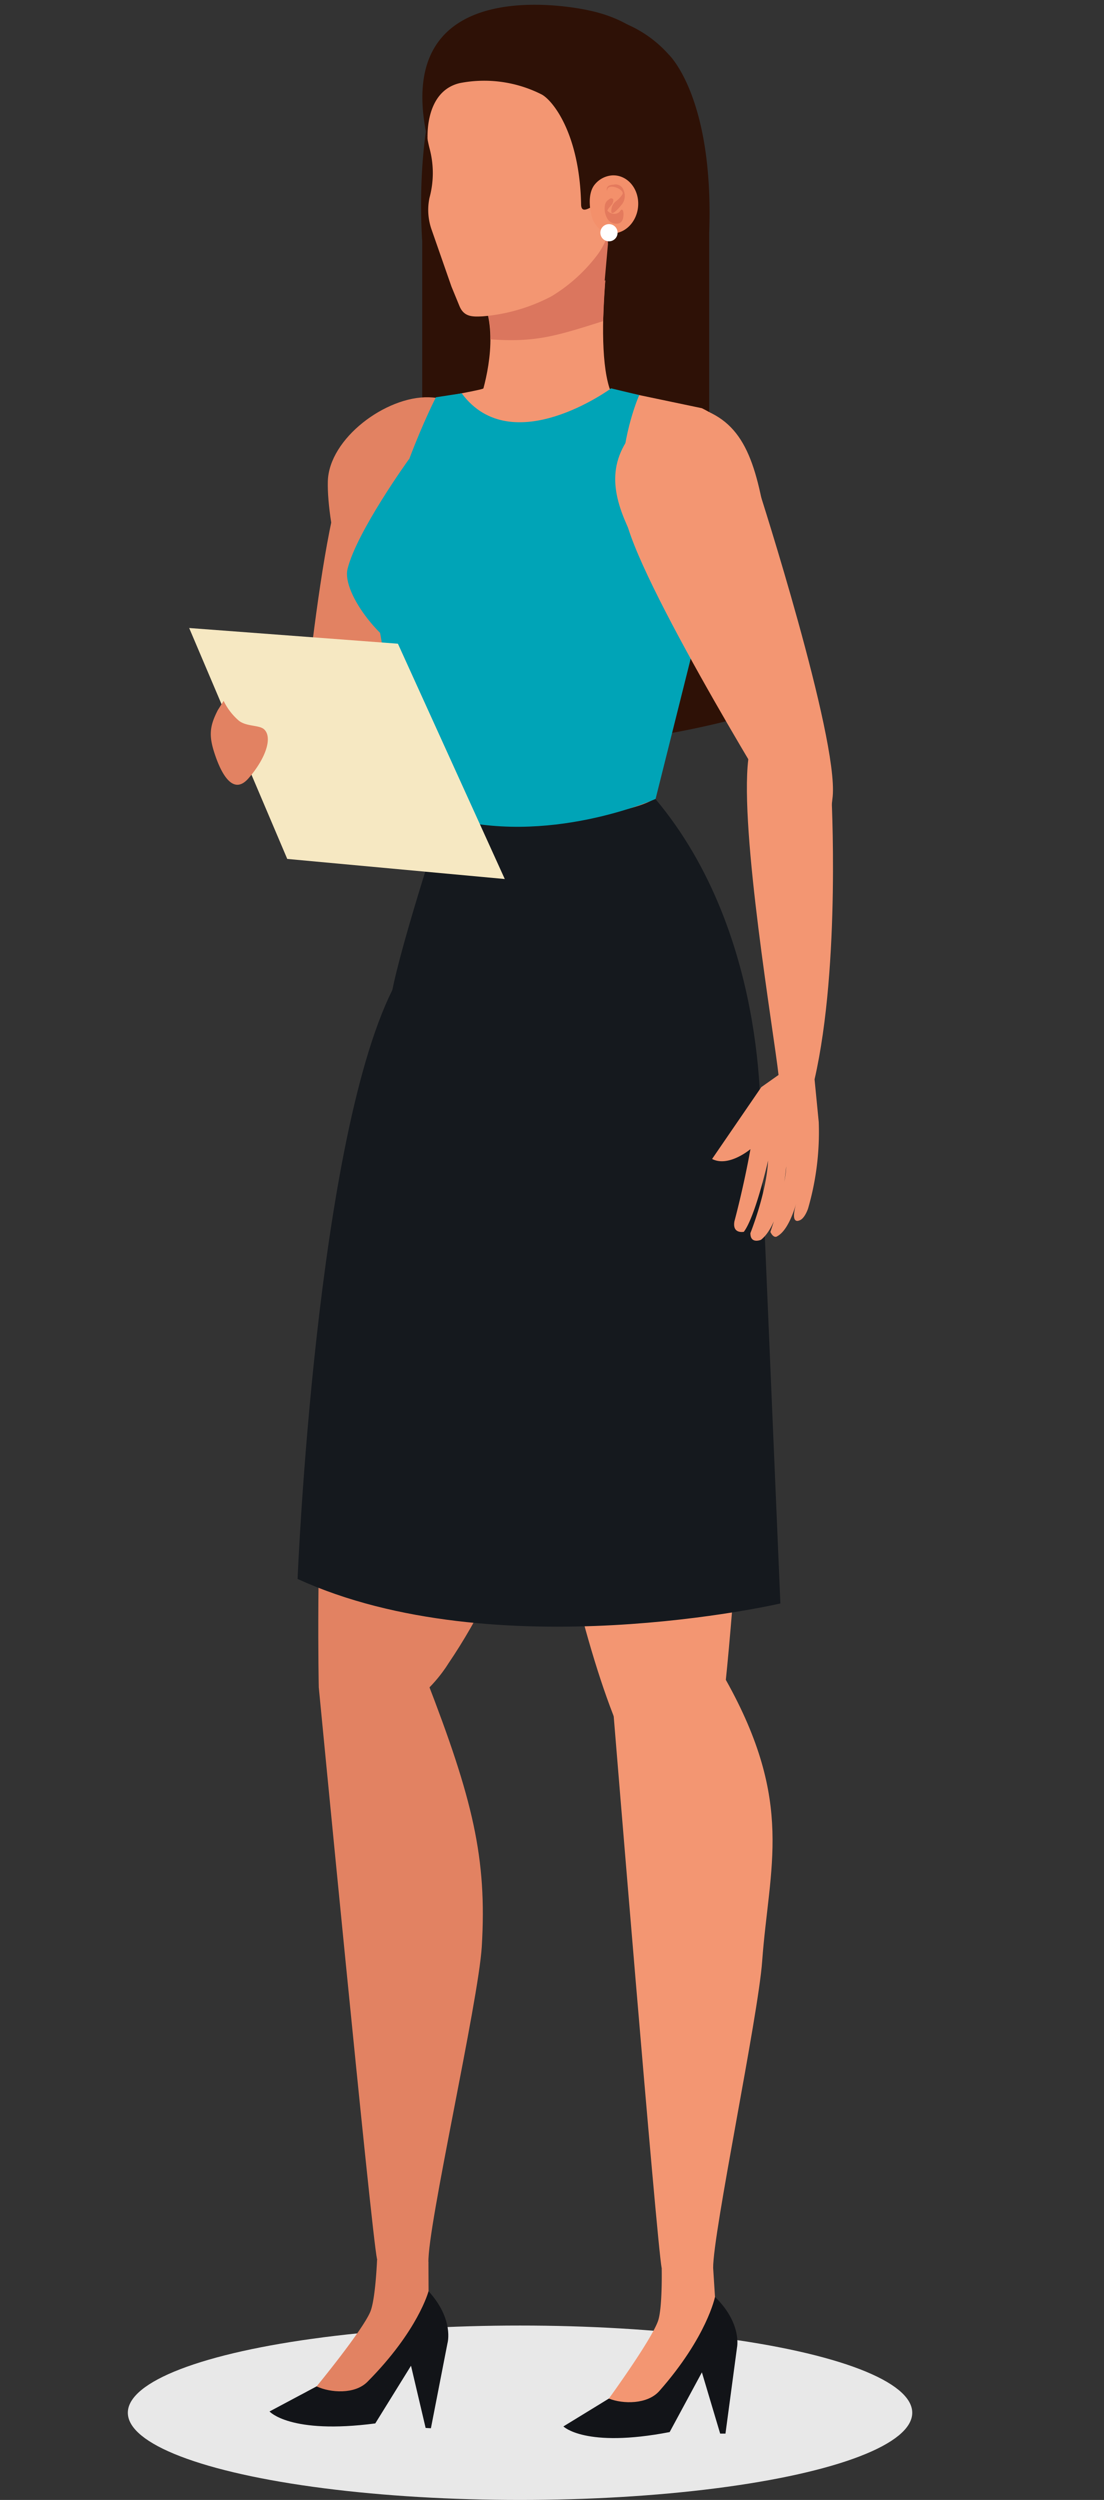 <svg xmlns="http://www.w3.org/2000/svg" width="190" height="430" viewBox="0 0 190 430">
  <rect x="0" y="0" width="190" height="430" fill="#333333" stroke="none"/>
  <g id="Grupo_874820" data-name="Grupo 874820" transform="translate(-1230 -5158)">
    <rect id="Rectángulo_291514" data-name="Rectángulo 291514" width="190" height="430" transform="translate(1230 5158)" fill="none"/>
    <ellipse id="Elipse_5493" data-name="Elipse 5493" cx="67.5" cy="15" rx="67.5" ry="15" transform="translate(1252 5558)" fill="#e8e8e8"/>
    <g id="Grupo_874819" data-name="Grupo 874819" transform="translate(672.526 4862.632)">
      <g id="Grupo_874818" data-name="Grupo 874818" transform="translate(590.031 296.185)">
        <path id="Trazado_598039" data-name="Trazado 598039" d="M764.686,307.729s7.834,7.223,7,30.689v70.995A18.339,18.339,0,0,0,778.17,421.5S726.7,436.618,722.3,413.538V339.9s-2.389-30.984,9.541-36.55C731.844,303.348,752.959,294.646,764.686,307.729Z" transform="translate(-682.19 -299.204)" fill="#2e1106"/>
        <path id="Trazado_598040" data-name="Trazado 598040" d="M742.439,517.722c10.66,5.1,4.961,17.15,4.961,17.15l-13.861,50.441s-12.95,5.295-35.673,2.644c-3.157-4.518-9.643-23.44-11.816-37.889-1.789-11.9-7.348-23.626-1.293-30.262,2.321-2.544,20.006-5.082,20.095-5.5l20.876-.085Z" transform="translate(-654.206 -448.326)" fill="#f39672"/>
        <path id="Trazado_598041" data-name="Trazado 598041" d="M714.2,887.457s-6.74,55.8-28.281,87.423c0,0-10.046,16.882-22.285,4.04,0,0-1.961-90.869,13.362-118.975C676.994,859.946,720.779,857.783,714.2,887.457Z" transform="translate(-641.331 -689.538)" fill="#e28262"/>
        <path id="Trazado_598042" data-name="Trazado 598042" d="M686.35,519.572c-7.377-.206-17.177,7.079-17.383,14.457s3.815,26.408,9.433,21.623c11.045-9.406,16.557-15.064,16.762-22.44S693.727,519.777,686.35,519.572Z" transform="translate(-645.105 -452.056)" fill="#e28262"/>
        <path id="Trazado_598043" data-name="Trazado 598043" d="M660.536,555.652,674,555.059l7.028,11.927s-14.079,42-20.942,49.722c-7.312,8.229-8.037-1.012-8.752-4.67C651.336,612.038,655.443,562.586,660.536,555.652Z" transform="translate(-632.808 -476.82)" fill="#e28262"/>
        <g id="Grupo_874805" data-name="Grupo 874805" transform="translate(13.834 283.981)">
          <g id="Grupo_874804" data-name="Grupo 874804" transform="translate(0 103.815)">
            <g id="Grupo_874803" data-name="Grupo 874803" transform="translate(0.944)">
              <path id="Trazado_598044" data-name="Trazado 598044" d="M652.434,1606.423a31.255,31.255,0,0,1-13.5-1.046l7.152-4.209s7.766-9.441,9.216-12.778c.929-2.136,1.19-9.074,1.19-9.074l8.84.524.02,4.953,3.218,7.524s.3,3.547-6.129,4.262A128.529,128.529,0,0,1,652.434,1606.423Z" transform="translate(-638.93 -1579.316)" fill="#e28262"/>
            </g>
            <path id="Trazado_598045" data-name="Trazado 598045" d="M643.9,1613.814c2.38,1.112,6.572,1.405,8.747-.785,8.759-8.819,10.519-15.59,10.519-15.59,4.436,4.873,3.263,8.941,3.263,8.941l-.329,1.681-2.525,12.954-.91-.053-2.516-10.7L654,1620.184c-14.695,1.928-18.2-2.056-18.2-2.056Z" transform="translate(-635.805 -1591.961)" fill="#121418"/>
          </g>
          <path id="Trazado_598046" data-name="Trazado 598046" d="M663.82,1241.217s9.068,94.024,10.035,98.413c0,0,8.927,3.032,8.84.525-.2-6.056,8.6-44.8,9.181-54.3.92-15.249-1.561-25.4-9.493-45.9C682.383,1239.962,667.79,1229.844,663.82,1241.217Z" transform="translate(-655.353 -1235.815)" fill="#e28262"/>
        </g>
        <path id="Trazado_598047" data-name="Trazado 598047" d="M722.159,737.582c-1.693-.307-8.673,3.3-8.673,3.3s-8.721,28.02-9.093,32.282,28.925,26.315,61.659,13.756c0,0-15.155-39.459-16.083-49.176S722.159,737.582,722.159,737.582Z" transform="translate(-669.828 -601.248)" fill="#e38865"/>
        <path id="Trazado_598048" data-name="Trazado 598048" d="M713.165,750.948s-8.358,25.27-9.093,32.282c-2.61,24.825,30.981,35.235,63.714,22.676,0,0,2.122-34.129-18.138-58.1C749.648,747.809,744.267,752.718,713.165,750.948Z" transform="translate(-669.506 -611.316)" fill="#15191e"/>
        <path id="Trazado_598049" data-name="Trazado 598049" d="M790.942,970.973l23.672-13s-3.841,74.9-6.84,95.934c0,0-13.244,3.687-17.345.962-12.278-28.8-19.39-91.337-19.39-91.337Z" transform="translate(-716.334 -757.966)" fill="#f39672"/>
        <path id="Trazado_598050" data-name="Trazado 598050" d="M803.247,878.6s11.361,3.278,9.009,24.327c-2.295,20.559-40.1,22.51-43.633,1.432C764.823,881.682,783.224,869.662,803.247,878.6Z" transform="translate(-714.298 -700.509)" fill="#f39672"/>
        <path id="Trazado_598051" data-name="Trazado 598051" d="M778.6,443.707H755.817c1.036-3.32,3.183-11.906-.137-17.75L778.7,410.844S774.606,436.207,778.6,443.707Z" transform="translate(-705.617 -376.191)" fill="#f39672"/>
        <path id="Trazado_598052" data-name="Trazado 598052" d="M757.454,433.745a14.893,14.893,0,0,0-1.774-7.787L778.7,410.844a163.3,163.3,0,0,0-1.837,19.764C768.548,433.251,765.128,434.275,757.454,433.745Z" transform="translate(-705.617 -376.191)" fill="#db765e"/>
        <g id="Grupo_874815" data-name="Grupo 874815" transform="translate(40.133)">
          <path id="Trazado_598053" data-name="Trazado 598053" d="M730.387,351.441l-1.381-3.361-3.461-9.918a10.167,10.167,0,0,1-.322-5.343,16.206,16.206,0,0,0,.044-8.38c-2.341-9.067,1.482-14.056,1.482-14.056,4.923-8.7,17.543-9.3,17.543-9.3,15.645.018,17.686,15.062,17.686,15.062,3.018,9.925-4.572,18.677-4.587,18.692-.964,1.106-.983,2.825-1.406,4.156a12.541,12.541,0,0,1-2.1,3.935,28.054,28.054,0,0,1-7.671,6.829,30.917,30.917,0,0,1-11.886,3.447C732.741,353.271,731.178,353.369,730.387,351.441Z" transform="translate(-723.999 -299.605)" fill="#f39672"/>
          <path id="Trazado_598054" data-name="Trazado 598054" d="M754.765,337.335c-.281-7.13-.44-6.684-.44-6.684-.272-2.075-4.128,2.622-4.183-.093-.243-12.435-5.055-18.115-6.866-18.981a21.881,21.881,0,0,0-13.983-1.922c-6.223,1.433-5.559,9.78-5.559,9.78-6.9-30.326,27.717-22.282,27.717-22.282,16.841,3.519,15.923,19.268,15.923,19.268,2.891,16.711-13.174,27.237-13.174,27.237Z" transform="translate(-722.823 -296.185)" fill="#2e1106"/>
          <g id="Grupo_874814" data-name="Grupo 874814" transform="translate(28.807 29.35)">
            <g id="Grupo_874810" data-name="Grupo 874810">
              <g id="Grupo_874809" data-name="Grupo 874809">
                <g id="Grupo_874808" data-name="Grupo 874808">
                  <g id="Grupo_874807" data-name="Grupo 874807">
                    <g id="Grupo_874806" data-name="Grupo 874806">
                      <path id="Trazado_598055" data-name="Trazado 598055" d="M820.058,402.727a3.355,3.355,0,0,0,2.2.548c2.414-.156,4.3-2.522,4.221-5.275s-2.1-4.852-4.514-4.7a4.247,4.247,0,0,0-2.923,1.518c-1.1,1.274-1.021,3.516-.672,5.043A4.636,4.636,0,0,0,820.058,402.727Z" transform="translate(-818.14 -393.297)" fill="#f3906b"/>
                    </g>
                  </g>
                </g>
              </g>
            </g>
            <g id="Grupo_874813" data-name="Grupo 874813" transform="translate(2.57 1.563)">
              <g id="Grupo_874811" data-name="Grupo 874811" transform="translate(0.361)">
                <path id="Trazado_598056" data-name="Trazado 598056" d="M827.887,399.522c.066-1.451,3.061-.22,2.659.616a4.448,4.448,0,0,1-1.11,1.2,2.11,2.11,0,0,0-.819,1.623c-.007.082-.012.335.079.388.39.243,1.558-1.229,1.813-1.54a2.406,2.406,0,0,0,.231-2.326,1.444,1.444,0,0,0-1.655-1c-.655.071-1.32.151-1.241.964,0,.015.038.149.043.076Z" transform="translate(-827.838 -398.467)" fill="#e47a5d"/>
              </g>
              <g id="Grupo_874812" data-name="Grupo 874812" transform="translate(0 2.381)">
                <path id="Trazado_598057" data-name="Trazado 598057" d="M828.066,406.469c-.323-.288-.6-.02-.9.217a1.383,1.383,0,0,0-.482.877,3.414,3.414,0,0,0,.489,2.393,1.816,1.816,0,0,0,1.607.752c.882-.068,1.1-.858,1.1-1.6,0-.2-.01-.671-.208-.784-.221-.124-.352.212-.484.359a1.245,1.245,0,0,1-.732.32,1.591,1.591,0,0,1-1.335-.517.706.706,0,0,1-.147-.221c.025.488.056.592.093.323a1.306,1.306,0,0,1,.15-.354c.184-.346.516-.593.73-.927.1-.152.279-.687.119-.835Z" transform="translate(-826.644 -406.344)" fill="#e47a5d"/>
              </g>
            </g>
          </g>
          <path id="Trazado_598058" data-name="Trazado 598058" d="M824.19,422.59a1.48,1.48,0,1,0,1.4-1.555A1.48,1.48,0,0,0,824.19,422.59Z" transform="translate(-793.553 -383.3)" fill="#fff"/>
        </g>
        <path id="Trazado_598059" data-name="Trazado 598059" d="M745.219,517.324" transform="translate(-698.317 -450.49)" fill="#8a8db6"/>
        <path id="Trazado_598060" data-name="Trazado 598060" d="M710.45,515.356l-4.431.682s-8.6,16.62-10.629,34.226c2.173,14.449,6.531,36.326,11.816,37.889,17.913,5.3,36.613-3.03,36.613-3.03l8.566-34.206C729.376,541.962,741,515.662,741,515.662l-4.831-1.158S719.079,527.037,710.45,515.356Z" transform="translate(-663.549 -448.522)" fill="#00a4b7"/>
        <path id="Trazado_598061" data-name="Trazado 598061" d="M690.548,554.863s-8.989,12.453-10.558,18.868c-1.031,4.216,6.322,13.711,12.256,15.386C695.489,590.032,695.564,555.7,690.548,554.863Z" transform="translate(-652.734 -476.684)" fill="#00a4b7"/>
        <g id="Grupo_874817" data-name="Grupo 874817" transform="translate(64.406 389.313)">
          <g id="Grupo_874816" data-name="Grupo 874816" transform="translate(0.937 0)">
            <path id="Trazado_598062" data-name="Trazado 598062" d="M819.778,1611.634a31.257,31.257,0,0,1-13.54-.243l6.891-4.624s7.191-9.886,8.44-13.3c.8-2.189.648-9.131.648-9.131h8.858l.314,4.943,3.658,7.317s.509,3.526-5.865,4.621A128.655,128.655,0,0,1,819.778,1611.634Z" transform="translate(-806.238 -1584.336)" fill="#f39672"/>
          </g>
          <path id="Trazado_598063" data-name="Trazado 598063" d="M810.965,1618.179c2.44.969,6.641,1.013,8.683-1.3,8.217-9.324,9.577-16.187,9.577-16.187,4.715,4.6,3.785,8.732,3.785,8.732l-.228,1.7-1.753,13.082h-.913l-3.144-10.536-5.549,10.273c-14.553,2.8-18.287-.972-18.287-.972Z" transform="translate(-803.137 -1595.748)" fill="#121418"/>
        </g>
        <path id="Trazado_598064" data-name="Trazado 598064" d="M850.977,1249.535l-19.344,5.728s7.446,91.046,8.3,95.458c0,0,8.88,2.51,8.858,0-.048-6.059,7.755-43.285,8.436-52.774C858.407,1281.639,862.839,1270.7,850.977,1249.535Z" transform="translate(-758.615 -961.408)" fill="#f39672"/>
        <path id="Trazado_598065" data-name="Trazado 598065" d="M731.037,868.105l3.82,90.029s-49.04,11.35-83.091-4.216c0,0,3.113-77.017,16.959-102.559C668.725,851.36,728.259,845.853,731.037,868.105Z" transform="translate(-633.108 -683.15)" fill="#15191e"/>
        <path id="Trazado_598066" data-name="Trazado 598066" d="M834.855,529.991c-4.16,6.093-1.819,12,1.549,18.437,3.422,6.539,24.278,11.062,23.288,3.749-1.946-14.377-3.415-22.563-9.82-26.23C844.44,522.839,839.013,523.892,834.855,529.991Z" transform="translate(-759.309 -455.322)" fill="#f39672"/>
        <path id="Trazado_598067" data-name="Trazado 598067" d="M837.844,563.667l10.492-8.464,12.733,5.431S874.646,602.8,873.7,613.087c-1.006,10.963-7.071,3.953-9.815,1.432C863.888,614.519,837.859,572.271,837.844,563.667Z" transform="translate(-762.949 -476.921)" fill="#f39672"/>
        <path id="Trazado_598068" data-name="Trazado 598068" d="M922.135,728.87s1.656,29.676-2.878,49.508c0,0-5.741,3.411-6.2-.758-.77-7.079-6.716-41.946-5.2-54.311C908.338,719.316,922.135,728.87,922.135,728.87Z" transform="translate(-811.627 -593.54)" fill="#f39672"/>
        <path id="Trazado_598069" data-name="Trazado 598069" d="M902.764,930.307s-1.547.756-.5-2.867l1.223-5.655s-1.229,9.421-4.448,11.212c0,0-.578.526-1.2-.723,0,0,2.731-8.028,2.715-11.292,0,0-.709,9.818-4.34,12.639,0,0-1.839.781-1.815-1.155,0,0,2.787-6.947,3.043-12.473,0,0-2.169,9.593-4.176,12.253,0,0-2.045.425-1.607-1.852,0,0,1.561-5.749,2.747-12.369,0,0-3.747,3.171-6.6,1.689l8.471-12.358,2.963-2.091,6.2.758.719,7.335a47.2,47.2,0,0,1-1.839,14.89S903.721,930.078,902.764,930.307Z" transform="translate(-797.81 -721.186)" fill="#f39672"/>
        <path id="Trazado_598070" data-name="Trazado 598070" d="M939.269,717.578" transform="translate(-833.72 -590.222)" fill="#8a8db6"/>
        <path id="Trazado_598071" data-name="Trazado 598071" d="M625.957,653.6l18.391,40.475-37.438-3.456L590.031,650.9Z" transform="translate(-590.031 -543.697)" fill="#f6e8c2"/>
        <path id="Trazado_598072" data-name="Trazado 598072" d="M604.553,692.371a10.555,10.555,0,0,0,2.622,3.407c1.306,1.034,3.489.721,4.33,1.475,1.464,1.314.425,4.867-2.666,8.428-2.68,3.092-4.656-.954-5.561-3.443-1.333-3.676-1.244-5.318.276-8.285Z" transform="translate(-598.622 -572.633)" fill="#e28262"/>
      </g>
    </g>
  </g>
</svg>
